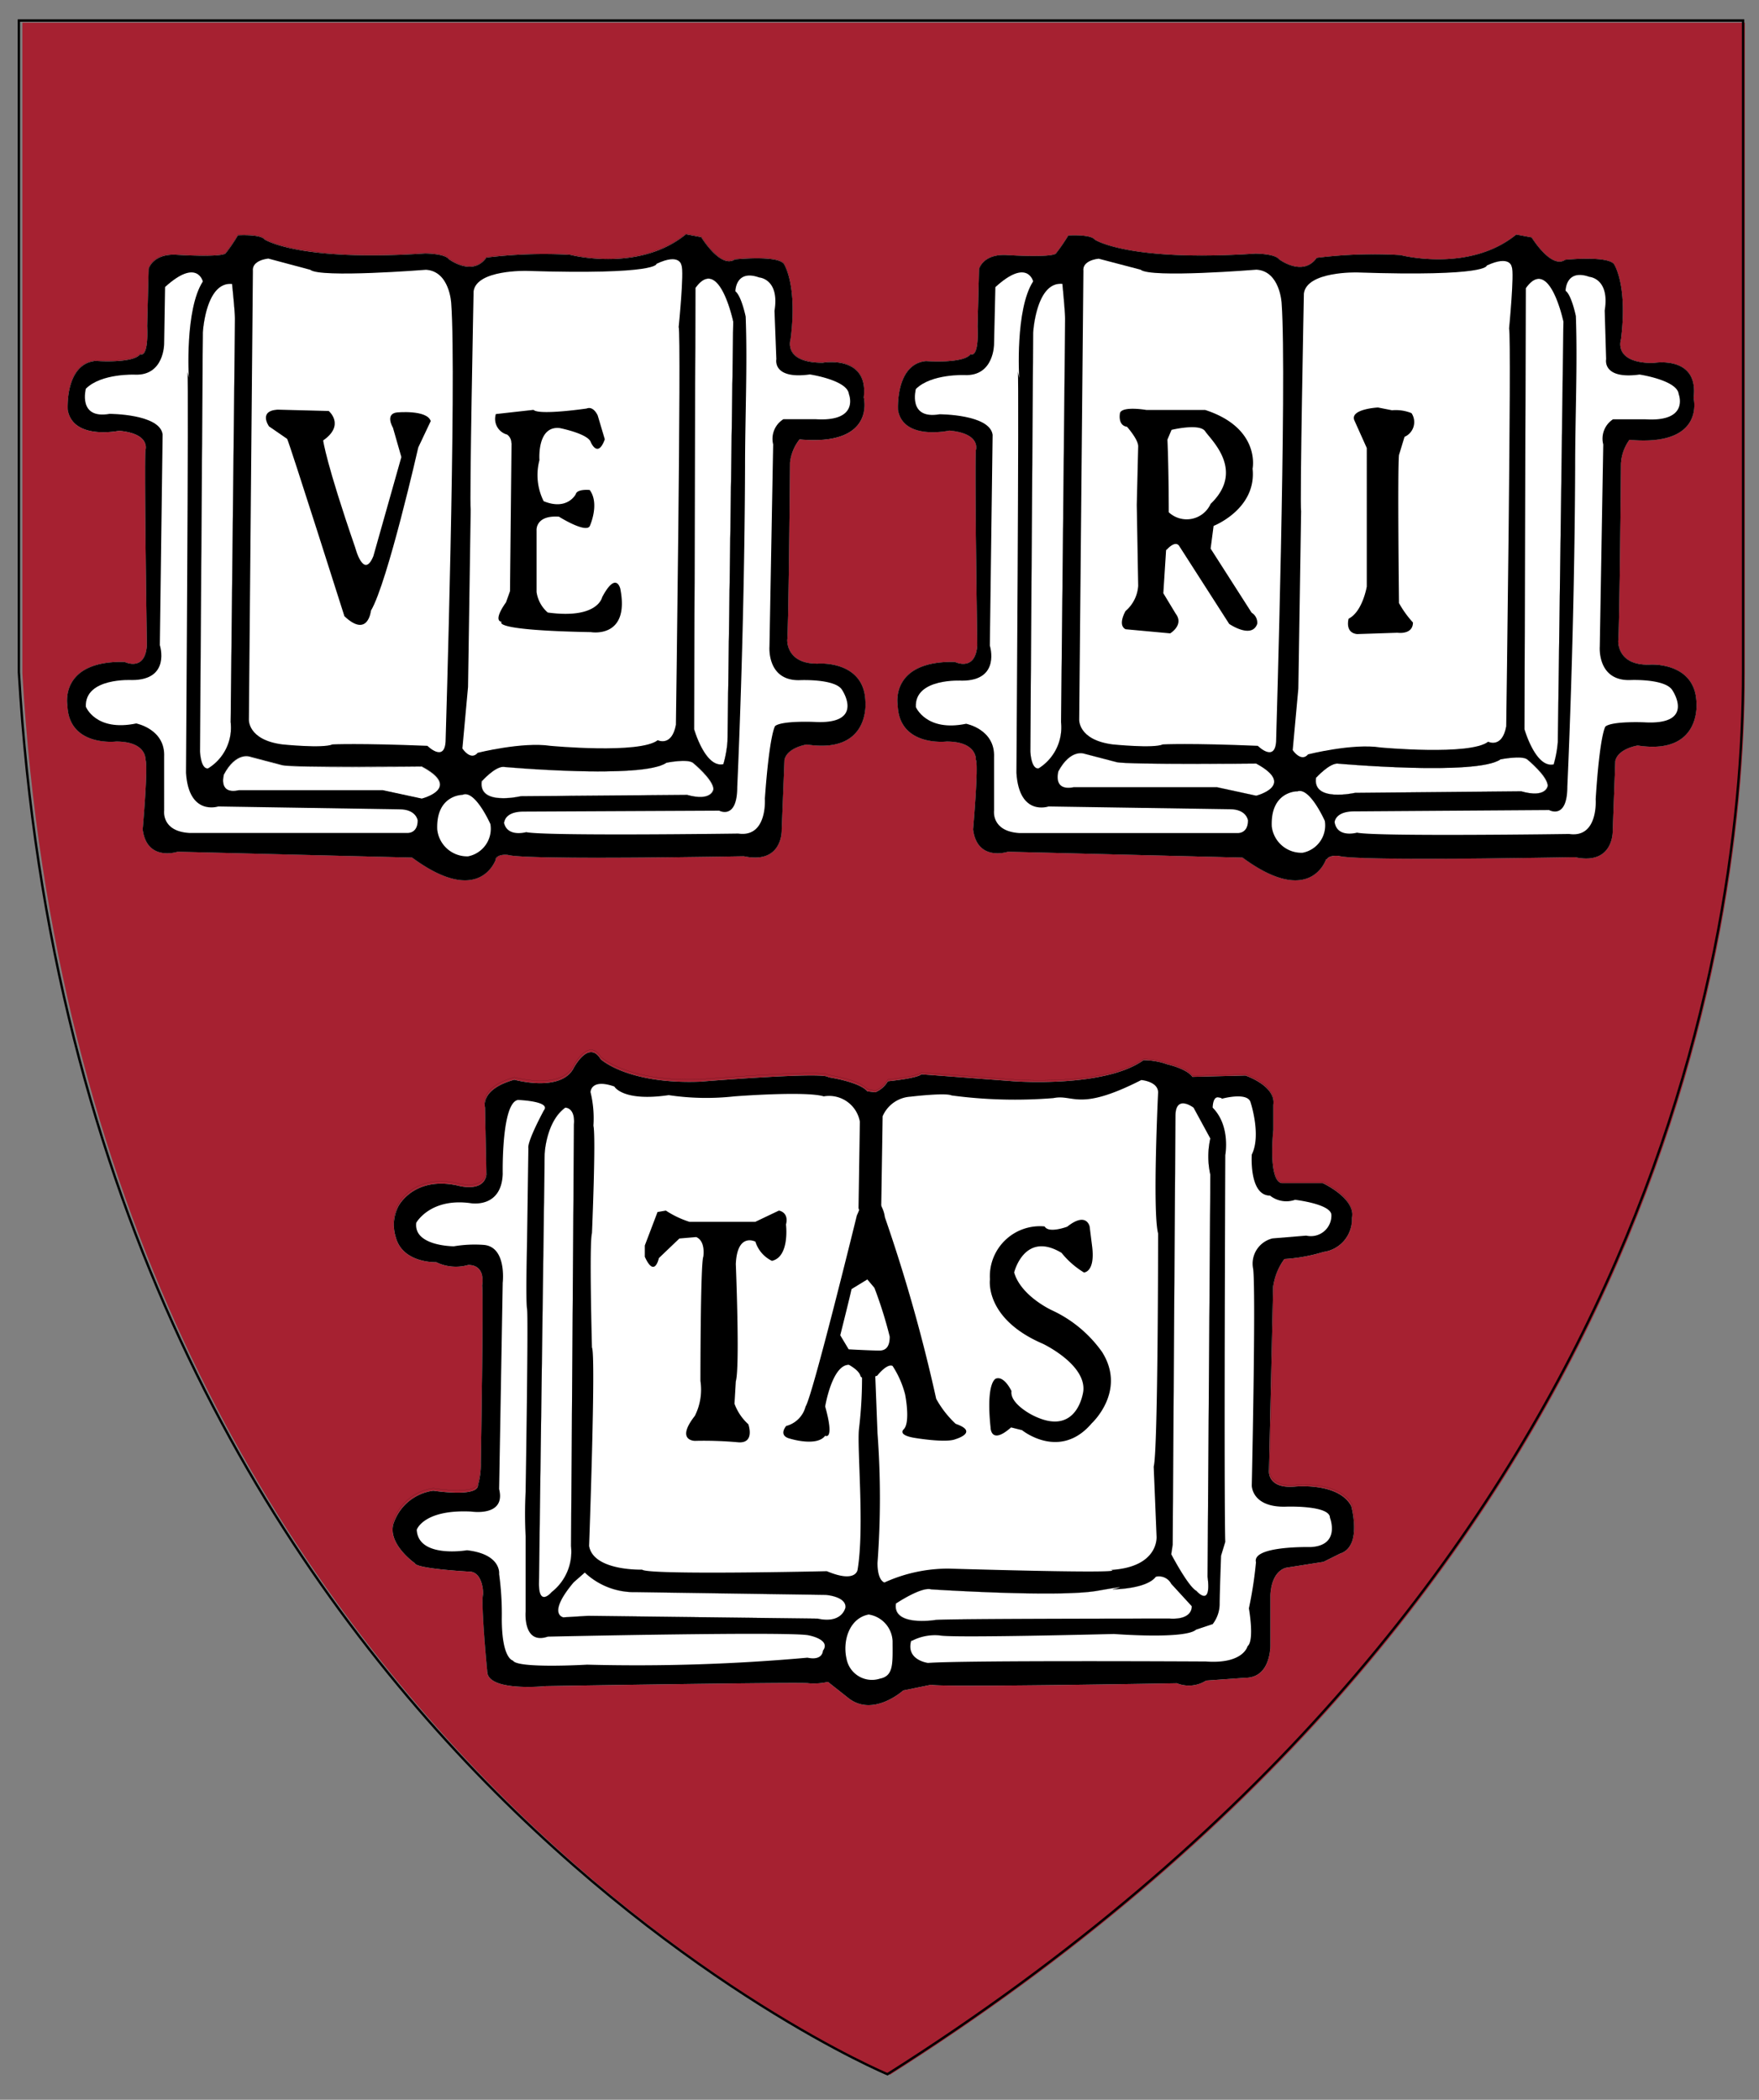 <svg id="Layer_1" data-name="Layer 1" xmlns="http://www.w3.org/2000/svg" viewBox="0 0 171.45 204.62"><rect x="0" y="0" width="171.45" height="204.62" fill="#808080" stroke="none"/><defs><style>.cls-1{fill:#a62131;}.cls-2,.cls-4,.cls-5{fill:none;stroke:#000;}.cls-2{stroke-width:0.23px;}.cls-3{fill:#fff;}.cls-4{stroke-width:0.01px;}.cls-5{stroke-width:0.01px;}</style></defs><title>harvard_shield</title><path class="cls-1" d="M2.18,2.21h167.9V65.63c0,29.06-10.82,90.69-83.32,136.55,0,0-78.56-32.81-84.58-136.55Z"/><path class="cls-2" d="M1.84,2H169.9V65.51c0,29.07-10.83,90.73-83.4,136.62,0,0-78.64-32.83-84.66-136.62Z"/><path class="cls-3" d="M129.26,83.71s-1.49,4.77-8.15-.14L98.25,83s-3,1-3.4-2.17c0,0,.55-6.25.27-6.8,0,0,.14-1.77-2.86-1.77,0,0-4.62.55-4.76-3.54,0,0-.81-4.35,5.58-4.21,0,0,2,1,2.18-1.64,0,0-.27-17.69-.14-19,0,0,.55-1.63-2.59-1.91,0,0-4.48,1-5-2,0,0-.27-4.49,2.73-4.77,0,0,3.67.28,4.35-.68,0,0,.82.54.68-2.71l.14-5.59s.39-1.49,2.71-1.35c0,0,4.22.27,4.77-.14a18,18,0,0,0,1.22-1.77s2.18-.14,2.58.41c0,0,3.27,2.18,15.65,1.36,0,0,1.91,0,2.31.55,0,0,2.32,1.76,3.67-.14a44.57,44.57,0,0,1,8.16-.27s6.68,1.76,11.29-2l1.5.28s1.91,3.12,3.27,2.18c0,0,4.08-.41,4.75.41,0,0,1.36,2,.68,7.35,0,0-.8,2.3,3.14,2.3,0,0,4.49-.82,3.94,3.4,0,0,1.22,4.76-6.25,4.08a4.32,4.32,0,0,0-.83,2.32s-.13,15.5-.26,17.28c0,0-.14,2.45,3.12,2.31,0,0,4.36-.28,4.5,3.67,0,0,.54,5.17-5.72,4.21,0,0-1.9.28-2.19,1.5l-.25,6.8s.12,3.4-3.68,2.58c-.54,0-21.22.42-23-.12,0,0-1-.14-1.23.4"/><path class="cls-3" d="M85.32,106.44a2.53,2.53,0,0,0,1.22-1.07s2.86-.28,3.27-.68l9,.68s8.84.67,12.65-2.06a7,7,0,0,1,2.32.41s1.9.42,2.44,1.22l5.17-.13s3,1,2.72,2.86v2.45s-.55,4.9.81,5.17h4s3.26,1.5,2.85,3.4A3.2,3.2,0,0,1,129,122a16.46,16.46,0,0,1-3.81.69,5.83,5.83,0,0,0-1.1,2.71l-.4,17.83s-.28,1.9,2.58,1.63c0,0,4.21-.41,5.44,1.91,0,0,1.09,3.94-1.08,4.62l-1.63.81-3.55.56s-1.49.13-1.63,2.71v4.75s.14,3.28-2.45,3.28l-3.81.27a3.12,3.12,0,0,1-2.85.26s-23.13.42-23.95.15l-2.72.55s-3,2.72-5.44.67l-1.9-1.5a6.27,6.27,0,0,1-1.9.13c-.55-.13-25.58.28-25.58.28s-5.31.55-5.71-1.23c0,0-.68-6.93-.41-7.76,0,0,0-2-1.22-2.16,0,0-5.31-.27-5.45-.83,0,0-2.86-2-2-4.06a4.73,4.73,0,0,1,3.81-3s4.35.68,4.35-.54a7.37,7.37,0,0,0,.28-2.18s.27-16.19.13-17.28c0,0,.41-2-1.36-2a4.38,4.38,0,0,1-3.12-.27s-3.27.13-3.95-2.45a4,4,0,0,1,.26-3s1.51-3,5.86-2c0,0,2.45.69,2.72-1.07l-.13-6.55s-.55-1.76,2.85-2.71c0,0,4.36,1.22,5.71-1,0,0,1.5-3,2.71-1,0,0,2.6,2.45,9.67,2.19,0,0,12.25-1,12.52-.43,0,0,3,.43,3.8,1.37Z"/><path class="cls-3" d="M48.34,83.71s-1.51,4.77-8.17-.14L17.32,83s-3,1-3.41-2.17c0,0,.55-6.25.27-6.8,0,0,.14-1.77-2.86-1.77,0,0-4.61.55-4.75-3.53,0,0-.82-4.37,5.58-4.22,0,0,2,1,2.17-1.64,0,0-.27-17.68-.14-19,0,0,.55-1.61-2.58-1.89,0,0-4.49.94-5-2.05,0,0-.27-4.48,2.71-4.76,0,0,3.68.28,4.36-.66,0,0,.82.52.68-2.74l.14-5.58s.41-1.49,2.71-1.36c0,0,4.23.27,4.78-.13a15.32,15.32,0,0,0,1.21-1.77s2.19-.13,2.59.4c0,0,3.26,2.19,15.65,1.37,0,0,1.9,0,2.31.55,0,0,2.31,1.76,3.67-.15a45.9,45.9,0,0,1,8.16-.27s6.66,1.77,11.29-2l1.49.28s1.9,3.11,3.28,2.17c0,0,4.07-.42,4.76.41,0,0,1.36,2,.67,7.35,0,0-.81,2.31,3.13,2.31,0,0,4.49-.81,4,3.39,0,0,1.23,4.76-6.26,4.08A4.38,4.38,0,0,0,77,45.08s-.13,15.5-.27,17.28c0,0-.13,2.43,3.13,2.31,0,0,4.36-.29,4.49,3.67,0,0,.54,5.17-5.71,4.21,0,0-1.91.28-2.18,1.5l-.27,6.8s.14,3.4-3.68,2.59c-.54,0-21.21.4-23-.13,0,0-.95-.14-1.21.4"/><path d="M129.26,83.71s-1.49,4.77-8.15-.14L98.25,83s-3,1-3.4-2.17c0,0,.55-6.25.27-6.8,0,0,.14-1.77-2.86-1.77,0,0-4.62.55-4.76-3.54,0,0-.81-4.35,5.58-4.21,0,0,2,1,2.18-1.64,0,0-.27-17.69-.14-19,0,0,.55-1.63-2.59-1.91,0,0-4.48,1-5-2,0,0-.27-4.49,2.73-4.77,0,0,3.67.28,4.35-.68,0,0,.82.54.68-2.71l.14-5.59s.39-1.49,2.71-1.35c0,0,4.22.27,4.77-.14a18,18,0,0,0,1.22-1.77s2.18-.14,2.58.41c0,0,3.27,2.18,15.65,1.36,0,0,1.91,0,2.31.55,0,0,2.32,1.76,3.67-.14a44.57,44.57,0,0,1,8.16-.27s6.68,1.76,11.29-2l1.5.28s1.91,3.12,3.27,2.18c0,0,4.08-.41,4.75.41,0,0,1.36,2,.68,7.35,0,0-.8,2.3,3.14,2.3,0,0,4.49-.82,3.94,3.4,0,0,1.22,4.76-6.25,4.08a4.32,4.32,0,0,0-.83,2.32s-.13,15.5-.26,17.28c0,0-.14,2.45,3.12,2.31,0,0,4.36-.28,4.5,3.67,0,0,.54,5.17-5.72,4.21,0,0-1.9.28-2.19,1.5l-.25,6.8s.12,3.4-3.68,2.58c-.54,0-21.22.42-23-.12,0,0-1-.14-1.23.4"/><path class="cls-4" d="M129.26,83.71s-1.49,4.77-8.15-.13L98.25,83s-3,1-3.4-2.18c0,0,.55-6.25.27-6.8,0,0,.13-1.77-2.86-1.77,0,0-4.63.55-4.76-3.54,0,0-.81-4.35,5.58-4.21,0,0,2,1,2.17-1.64,0,0-.27-17.69-.13-19,0,0,.55-1.63-2.59-1.91,0,0-4.49,1-5-2,0,0-.27-4.5,2.72-4.77,0,0,3.67.27,4.35-.68,0,0,.83.54.68-2.72l.15-5.58s.39-1.5,2.71-1.35c0,0,4.22.27,4.77-.15a17.54,17.54,0,0,0,1.22-1.76s2.18-.14,2.58.41c0,0,3.27,2.17,15.65,1.35,0,0,1.91,0,2.31.55,0,0,2.32,1.77,3.67-.13a43.32,43.32,0,0,1,8.16-.27s6.68,1.76,11.3-2l1.5.27s1.9,3.13,3.26,2.18c0,0,4.08-.4,4.75.41,0,0,1.36,2,.69,7.35,0,0-.81,2.31,3.13,2.31,0,0,4.49-.82,3.94,3.39,0,0,1.22,4.77-6.25,4.09a4.34,4.34,0,0,0-.82,2.32s-.13,15.5-.27,17.27c0,0-.14,2.45,3.13,2.32,0,0,4.36-.28,4.5,3.67,0,0,.53,5.17-5.73,4.21,0,0-1.9.28-2.18,1.5l-.26,6.8s.12,3.41-3.67,2.59c-.54,0-21.23.41-23-.13C130.49,83.31,129.53,83.18,129.26,83.71Z"/><path class="cls-3" d="M103.55,27.66s.27,2.72.27,3.41-.4,39.31-.4,39.31a4.71,4.71,0,0,1-2.17,4.49s-.69.27-.82-1.64l.27-40.8s.27-5,2.85-4.77"/><path class="cls-5" d="M103.56,27.65s.26,2.73.26,3.42-.39,39.31-.39,39.31a4.72,4.72,0,0,1-2.18,4.49s-.69.27-.83-1.63l.28-40.81S101,27.38,103.56,27.65Z"/><path class="cls-3" d="M99.07,75.27s.27-38.36.14-39,.13.56.13.56-.41-6.68,1.36-9.41c0,0-.55-2.3-3.68.56l-.13,5.57s0,3.13-2.86,3c0,0-3.26-.14-4.76,1.36,0,0-.82,3,2.31,2.46,0,0,4.9,0,5.17,2l-.27,20.54s1.09,3.42-2.71,3.42c0,0-4.64-.29-4.5,2.57,0,0,1,2.44,4.9,1.63,0,0,2.85.54,2.72,3.27V79s-.28,2,2.45,2.18h21.22s1.08.13,1.08-1.23c0,0-.13-1.09-1.76-1.09l-17.68-.27s-2.86,1-3.13-3.27"/><path class="cls-3" d="M103.15,75.21s-.55,1.9,1.49,1.51h14l3.8.82s3.94-1,0-3.13c0,0-12.51.12-13.6-.14l-3.14-.82s-1.35-.54-2.57,1.76"/><path class="cls-5" d="M103.15,75.21s-.55,1.91,1.49,1.51h14l3.8.83s4-1,0-3.15c0,0-12.51.13-13.6-.13l-3.14-.82S104.37,72.91,103.15,75.21Z"/><path class="cls-3" d="M126.41,77.12s-2.59,0-2.45,3.41a2.91,2.91,0,0,0,3,2.57A2.71,2.71,0,0,0,129.13,80s-1.5-3.4-2.72-2.86"/><path class="cls-3" d="M128.31,75.76s1.23-1.35,2.05-1.35c0,0,13.6,1.22,15.9-.41,0,0,2.05-.41,2.6,0,0,0,2,1.63,2,2.58,0,0-.13,1.23-2.58.53l-16.19.15s-4.23.95-3.81-1.5"/><path class="cls-5" d="M128.31,75.76s1.22-1.36,2-1.36c0,0,13.61,1.22,15.91-.41,0,0,2.05-.4,2.6,0,0,0,2,1.63,2,2.59,0,0-.14,1.24-2.59.54l-16.2.15S127.89,78.21,128.31,75.76Z"/><path class="cls-3" d="M130.08,80.17s0-1.1,1.91-1.1l19-.13s1.78,1,1.78-2.3c0,0,.7-14.83.76-31.16,0-4.86.24-10,.07-14.68,0,0-.42-2.05-1-2.46,0,0,0-2.18,2.32-1.36,0,0,2,.14,1.49,3.28l.14,4.74s-.41,2,3.26,1.5c0,0,3.67.55,3.81,1.9,0,0,1.09,2.74-3.26,2.46h-3.14a2.25,2.25,0,0,0-.95,2.45L155.93,63s-.28,3.39,3,3.27c0,0,3.39-.15,4.08,1,0,0,2.32,3.4-2.72,3.12,0,0-3.13-.14-3.81.41,0,0-.54.68-.95,7.08,0,0,.28,3.81-2.58,3.39,0,0-18.92.27-20.68-.13,0,0-1.91.55-2.18-1"/><path class="cls-3" d="M105.6,26.42l-.41,43.68s-.14,2,3.26,2.44c0,0,4,.41,4.89,0,0,0,2.6-.14,9.26.14,0,0,1.64,1.64,1.78-.41,0,0,1.07-35.36.54-42.72,0,0-.15-3.13-2.45-3.27,0,0-10.34.84-11.3,0l-4.08-1.07s-1.63.13-1.49,1.21"/><path class="cls-3" d="M127.09,28.61s-.41,20.54-.27,21.22l-.27,17.27-.55,6s.82,1.22,1.5.41c0,0,4.35-1.1,7.07-.67,0,0,8.71.81,10.48-.56,0,0,1.36.68,1.76-1.5,0,0,.54-38.08.28-38.76,0,0,.53-5.46.26-6,0,0-.12-1.22-2.44-.14,0,0,.26,1.1-12.65.67,0,0-4.9-.13-5.17,2.06"/><path class="cls-3" d="M148.72,28.07l-.13,43s1.09,3.82,2.85,3.42a11.23,11.23,0,0,0,.4-2.19l.55-40.95s-1.37-6.52-3.67-3.26"/><path class="cls-5" d="M148.72,28.06l-.13,43s1.09,3.83,2.85,3.42a11.39,11.39,0,0,0,.41-2.18l.54-41S151,24.81,148.72,28.06Z"/><path d="M132,40.94c-.41-1.09,2.31-1.23,2.31-1.23l1.37.27a4.07,4.07,0,0,1,1.9.28,1.57,1.57,0,0,1-.68,2.31l-.54,1.77c-.15,1.5,0,14.43,0,14.43a10,10,0,0,0,1.36,1.89c0,1.23-1.51,1-1.51,1l-3.93.13c-1.23-.13-.83-1.5-.83-1.5,1.36-.68,1.77-3.13,1.77-3.13V43.66Z"/><path d="M113.79,42.84c.13,3,.13,7.08.13,7.08A2.56,2.56,0,0,0,118,49.1c3.4-3.26,0-6.26-.53-7.07s-3.28-.14-3.28-.14Zm-.13,10.75-.27,4.22,1.21,2c.83,1.09-.54,1.91-.54,1.91l-4.35-.4c-.81-.42,0-1.78,0-1.78a3.54,3.54,0,0,0,1.23-2.45l-.14-7.89.14-5.71c0-.68-1.09-1.9-1.09-1.9-.95-.14-.68-1.36-.68-1.36.27-.68,2.57-.28,2.57-.28h5.73c5.44,1.77,4.62,5.72,4.62,5.72.41,3.94-3.8,5.58-3.8,5.58L118,53.46l4,6.25a1.13,1.13,0,0,1,.54,1.09c-.54,1.5-2.73,0-2.73,0l-4.89-7.62c-.41-.55-1.22.41-1.22.41"/><path d="M85.32,106.44a2.53,2.53,0,0,0,1.22-1.07s2.86-.28,3.27-.68l9,.68s8.84.67,12.65-2.06a7,7,0,0,1,2.32.41s1.9.42,2.44,1.22l5.17-.13s3,1,2.72,2.86v2.45s-.55,4.9.81,5.17h4s3.26,1.5,2.85,3.4A3.2,3.2,0,0,1,129,122a16.46,16.46,0,0,1-3.81.69,5.83,5.83,0,0,0-1.1,2.71l-.4,17.83s-.28,1.9,2.58,1.63c0,0,4.21-.41,5.44,1.91,0,0,1.09,3.94-1.08,4.62l-1.63.81-3.55.56s-1.49.13-1.63,2.71v4.75s.14,3.28-2.45,3.28l-3.81.27a3.12,3.12,0,0,1-2.85.26s-23.13.42-23.95.15l-2.72.55s-3,2.72-5.44.67l-1.9-1.5a6.27,6.27,0,0,1-1.9.13c-.55-.13-25.58.28-25.58.28s-5.31.55-5.71-1.23c0,0-.68-6.93-.41-7.76,0,0,0-2-1.22-2.16,0,0-5.31-.27-5.45-.83,0,0-2.86-2-2-4.06a4.73,4.73,0,0,1,3.81-3s4.35.68,4.35-.54a7.37,7.37,0,0,0,.28-2.18s.27-16.19.13-17.28c0,0,.41-2-1.36-2a4.38,4.38,0,0,1-3.12-.27s-3.27.13-3.95-2.45a4,4,0,0,1,.26-3s1.51-3,5.86-2c0,0,2.45.69,2.72-1.07l-.13-6.55s-.55-1.76,2.85-2.71c0,0,4.36,1.22,5.71-1,0,0,1.5-3,2.71-1,0,0,2.6,2.45,9.67,2.19,0,0,12.25-1,12.52-.43,0,0,3,.43,3.8,1.37Z"/><path class="cls-4" d="M85.32,106.28a2.55,2.55,0,0,0,1.22-1.08s2.86-.28,3.27-.69l9,.69s8.84.68,12.65-2a7,7,0,0,1,2.32.41s1.9.41,2.43,1.21l5.19-.13s3,1,2.71,2.87V110s-.54,4.9.81,5.17h4s3.26,1.5,2.86,3.41a3.21,3.21,0,0,1-2.72,3.26,16.57,16.57,0,0,1-3.81.68,5.84,5.84,0,0,0-1.1,2.72l-.4,17.83s-.28,1.89,2.58,1.63c0,0,4.21-.41,5.45,1.9,0,0,1.09,3.95-1.09,4.63L129,152l-3.55.55s-1.49.14-1.62,2.71V160s.13,3.27-2.45,3.27l-3.81.27a3.16,3.16,0,0,1-2.86.27s-23.13.41-23.95.13l-2.73.55s-3,2.72-5.43.67l-1.91-1.5a6.77,6.77,0,0,1-1.9.15c-.54-.15-25.57.27-25.57.27s-5.31.55-5.72-1.22c0,0-.67-6.94-.41-7.77,0,0,0-2-1.22-2.16,0,0-5.31-.27-5.45-.82,0,0-2.85-2-2-4.08a4.73,4.73,0,0,1,3.82-3s4.35.7,4.35-.55a7.23,7.23,0,0,0,.28-2.16s.26-16.2.13-17.28c0,0,.41-2-1.37-2a4.38,4.38,0,0,1-3.12-.27s-3.27.14-3.94-2.45a3.94,3.94,0,0,1,.26-3s1.5-3,5.85-2c0,0,2.45.68,2.73-1.08l-.14-6.54s-.55-1.76,2.86-2.72c0,0,4.35,1.23,5.71-1,0,0,1.49-3,2.71-1,0,0,2.6,2.46,9.67,2.2,0,0,12.25-1,12.51-.43,0,0,3,.43,3.81,1.38Z"/><path class="cls-3" d="M88.86,159.91a4.88,4.88,0,0,1,2.72-.54c1.1.27,17-.14,17-.14s6.93.54,8-.42l1.62-.54a3.24,3.24,0,0,0,.68-1.89c0-1.1.14-4.78.14-4.78l.41-1.35s-.14-1.36,0-37.69c0,0,.54-2.84-1.23-4.62,0,0,0-1.08.54-1s.28.15.28.15,2.45-.7,2.85.26c0,0,1.1,3.25.14,5.16,0,0-.28,4,1.78,4a2.56,2.56,0,0,0,2.44.41s3.54.41,3.54,1.49a2,2,0,0,1-2.45,2l-3.28.27a2.53,2.53,0,0,0-1.89,3c.27,2.59-.14,21.09-.14,21.09s0,2.18,3.41,2.05c0,0,4.21-.14,4.21,1.08,0,0,1.08,2.72-1.9,2.86,0,0-5.72-.14-5.31,1.48a38.81,38.81,0,0,1-.69,4.49s.56,3.14-.13,3.69c0,0-.4,1.76-4.07,1.49,0,0-23.4-.13-27.08.14,0,0-2.18-.27-1.63-2.18"/><path class="cls-3" d="M84.65,157.33A2.75,2.75,0,0,1,87,159.91c0,2.17.13,3.4-1.23,3.67a2.52,2.52,0,0,1-3.25-1.9c-.42-1.77.26-4,2.17-4.35"/><path class="cls-3" d="M87.36,156.24s2.45-1.64,3.4-1.36c0,0,12.38.81,16.2.14s1.49-.14,1.49-.14,3.27,0,4.21-1.23a1.35,1.35,0,0,1,1.5.69l2,2.18s.16,1.35-2.16,1.21c0,0-22.18,0-22.86.14,0,0-4.21.67-3.81-1.63"/><path class="cls-5" d="M87.36,156.24s2.45-1.64,3.4-1.36c0,0,12.38.81,16.2.14s1.49-.14,1.49-.14,3.27,0,4.22-1.24a1.36,1.36,0,0,1,1.5.69l2,2.19s.15,1.35-2.17,1.21c0,0-22.18,0-22.86.14C91.17,157.87,87,158.54,87.36,156.24Z"/><path class="cls-3" d="M55.13,107.94s.95,0,.81,1.64l-.28,41.08a5,5,0,0,1-1.89,4.49s-1.24,1.49-1.24-.81l.56-41.91s.13-3.13,2-4.49"/><path class="cls-5" d="M55.13,107.94s.95,0,.82,1.63l-.29,41.09a5,5,0,0,1-1.9,4.49s-1.23,1.5-1.23-.81l.55-41.91S53.21,109.3,55.13,107.94Z"/><path class="cls-3" d="M53,108.22s-1.63,3-1.5,3.68l-.13,9.1s-.14,5.85,0,6.54-.14,17.82-.14,17.82a43.49,43.49,0,0,0,0,4.35v7.34s-.28,3.27,2.17,2.44c0,0,23.95-.53,25.45-.12,0,0,2.17.4,1.36,1.49,0,0,0,1-1.51.68a186.47,186.47,0,0,1-21.48.68s-6.81.4-7.22-.4c0,0-1.09-.14-1.09-4.09a28.42,28.42,0,0,0-.26-4.34s.26-1.93-3.13-2.32c0,0-4.76.82-4.9-2,0,0,.67-2,5.31-1.77,0,0,3.4.54,2.72-2.19L49,125s.42-3.55-1.9-3.69a12.27,12.27,0,0,0-2.86.14s-3.94,0-3.67-2.29c0,0,1.36-2.46,5.31-1.91,0,0,3,.54,3.12-2.85,0,0-.14-6.95,1.49-7.21,0,0,3.41.12,2.46,1.08"/><path class="cls-3" d="M57,153.24a7,7,0,0,0,5,1.91l18.48.27s2,.14,1.93,1.22c0,0-.29,1.63-2.73,1.09l-22.32-.27-2.45.15s-1.63-.28,1-3.41Z"/><path class="cls-5" d="M57,153.24a7,7,0,0,0,5,1.91l18.49.27s2,.14,1.92,1.22c0,0-.29,1.64-2.72,1.1l-22.33-.27-2.45.14s-1.63-.28,1-3.41Z"/><path class="cls-3" d="M114.16,151.46s1.64,3.14,2.45,3.57c0,0,1.5,1.75,1.09-1.38l.27-39.18a8.1,8.1,0,0,1,0-3.53l-1.63-3s-1.77-1.36-1.77.82l-.27,41.77Z"/><path class="cls-5" d="M114.16,151.47s1.64,3.13,2.46,3.56c0,0,1.49,1.76,1.09-1.38l.27-39.19a8,8,0,0,1,0-3.52l-1.64-3s-1.77-1.36-1.77.82l-.27,41.77Z"/><path class="cls-3" d="M84,132.84a42.26,42.26,0,0,1-.27,6.37c-.22,1.73.55,9.67-.14,13.75,0,0-.12,1.36-3,.15,0,0-17.41.4-18-.15,0,0-4.75.15-5.17-2.31,0,0,.68-18.64.28-19.33,0,0-.28-10.2,0-11.15,0,0,.4-9.38.14-10.47a10.7,10.7,0,0,0-.28-3.27s0-1.36,2.32-.55c0,0,.8,1.5,5.3.84a24.84,24.84,0,0,0,6.4.12s6.93-.54,8.71,0a3.05,3.05,0,0,1,3.52,2.46l-.13,8.43.81,2.72,1-.67.4-2,.14-9a3.16,3.16,0,0,1,2.72-1.91s3.4-.41,4-.12a46.47,46.47,0,0,0,9.92.26c2-.41,2.44,1.36,8.57-1.76,0,0,1.64.13,1.64,1.21,0,0-.56,11.58,0,13.74,0,0,0,21.22-.43,22.72l.28,6.8s.27,3-4.48,3.27c0,0,3,.41-15.79-.13a15,15,0,0,0-6.25,1.35s-.68-.13-.68-1.9a85.42,85.42,0,0,0,0-12.66l-.27-6.93Z"/><path d="M71.72,123.18s.41,10.07,0,11.43l-.13,2.18a5,5,0,0,0,1.35,2s.69,1.9-1,1.76a36.87,36.87,0,0,0-4.21-.14s-1.91,0,0-2.44a5.7,5.7,0,0,0,.54-3.4s0-11.43.28-12.1c0,0,.26-1.51-.69-1.92l-1.64.14-2,1.91s-.41,2-1.37-.13v-1.1l1.24-3.26.81-.14a9.48,9.48,0,0,0,2.31,1.1h6.4l2.31-1.1s1,.14.69,1.36c0,0,.39,3.14-1.37,3.54A3.11,3.11,0,0,1,73.63,121s-1.77-.94-1.91,2.18"/><path d="M101.78,119.51a4.88,4.88,0,0,0-5.29,5.17s-.56,3.82,5.16,6.27c0,0,4.22,2,3.94,4.61,0,0-.54,4.63-5,2.32,0,0-2.18-1.1-2-2.32,0,0-.69-1.5-1.51-1.22,0,0-1,.26-.53,4.76,0,0,0,1.77,2,0l1.07.27s3.68,3,6.8-.68c0,0,3.41-3.13,1-6.94a12.31,12.31,0,0,0-4.9-4.07s-3-1.37-3.67-3.68c0,0,1-4.09,4.62-1.91a8.36,8.36,0,0,0,2.18,1.91s1.09,0,.81-2.46l-.25-2s-.28-1.51-2.19,0c0,0-1.77.67-2.18,0"/><path d="M83,125.62c-.14.69-1.1,4.5-1.1,4.5l.82,1.37s2.18.12,3,.12,1-.66,1-1.36a40.85,40.85,0,0,0-1.49-4.75l-.69-.82Zm2.17-9a3.17,3.17,0,0,1,1.08,2,158.37,158.37,0,0,1,5,17.69,9.76,9.76,0,0,0,1.9,2.44c2.32.81,0,1.49,0,1.49-.95.41-4.07-.13-4.07-.13-1.64-.29-1-.82-1-.82.69-.68.14-3.41.14-3.41A9.34,9.34,0,0,0,87,133.11c-.55-.27-1.5.95-1.5.95s-1.49.55-1.64,0S82.74,133,82.74,133c-1.64,0-2.31,4.06-2.31,4.06.95,3.4,0,2.85,0,2.85-.81,1.1-3.41.29-3.41.29-1.22-.29-.39-1.24-.39-1.24a2.64,2.64,0,0,0,1.89-1.9c.68-1,5-18.63,5-18.63.42-.82.68-2.45,1.64-1.77"/><path d="M48.34,83.71s-1.51,4.77-8.17-.14L17.32,83s-3,1-3.41-2.17c0,0,.55-6.25.27-6.8,0,0,.14-1.77-2.86-1.77,0,0-4.61.55-4.75-3.53,0,0-.82-4.37,5.58-4.22,0,0,2,1,2.17-1.64,0,0-.27-17.68-.14-19,0,0,.55-1.61-2.58-1.89,0,0-4.49.94-5-2.05,0,0-.27-4.48,2.71-4.76,0,0,3.68.28,4.36-.66,0,0,.82.52.68-2.74l.14-5.58s.41-1.49,2.71-1.36c0,0,4.23.27,4.78-.13a15.32,15.32,0,0,0,1.21-1.77s2.19-.13,2.59.4c0,0,3.26,2.19,15.65,1.37,0,0,1.9,0,2.31.55,0,0,2.31,1.76,3.67-.15a45.9,45.9,0,0,1,8.16-.27s6.66,1.77,11.29-2l1.49.28s1.9,3.11,3.28,2.17c0,0,4.07-.42,4.76.41,0,0,1.36,2,.67,7.35,0,0-.81,2.31,3.13,2.31,0,0,4.49-.81,4,3.39,0,0,1.23,4.76-6.26,4.08A4.38,4.38,0,0,0,77,45.08s-.13,15.5-.27,17.28c0,0-.13,2.43,3.13,2.31,0,0,4.36-.29,4.49,3.67,0,0,.54,5.17-5.71,4.21,0,0-1.91.28-2.18,1.5l-.27,6.8s.14,3.4-3.68,2.59c-.54,0-21.21.4-23-.13,0,0-.95-.14-1.21.4"/><path class="cls-4" d="M48.34,83.71s-1.51,4.77-8.17-.14L17.31,83s-3,1-3.4-2.18c0,0,.55-6.25.27-6.8,0,0,.14-1.77-2.86-1.77,0,0-4.62.56-4.75-3.53,0,0-.82-4.37,5.58-4.22,0,0,2,1,2.17-1.63,0,0-.28-17.69-.14-19.06,0,0,.55-1.62-2.58-1.89,0,0-4.5.94-5-2.05,0,0-.28-4.49,2.71-4.76,0,0,3.67.27,4.36-.67,0,0,.82.53.68-2.73l.14-5.58s.4-1.5,2.71-1.36c0,0,4.22.27,4.77-.14a14.68,14.68,0,0,0,1.22-1.76s2.18-.14,2.59.4c0,0,3.26,2.18,15.65,1.36,0,0,1.9,0,2.31.55,0,0,2.31,1.77,3.67-.14a44.57,44.57,0,0,1,8.16-.27s6.66,1.76,11.29-2l1.5.28s1.9,3.12,3.27,2.17c0,0,4.07-.41,4.77.41,0,0,1.35,2,.66,7.35,0,0-.81,2.32,3.13,2.32,0,0,4.5-.82,4,3.38,0,0,1.23,4.77-6.25,4.09A4.32,4.32,0,0,0,77,45.08s-.13,15.5-.26,17.27c0,0-.14,2.45,3.12,2.32,0,0,4.36-.29,4.49,3.68,0,0,.54,5.16-5.71,4.2,0,0-1.9.29-2.18,1.5l-.27,6.8s.15,3.41-3.68,2.6c-.54,0-21.21.39-23-.14C49.55,83.31,48.6,83.18,48.34,83.71Z"/><path class="cls-3" d="M22.62,27.67s.28,2.71.28,3.39-.42,39.32-.42,39.32a4.65,4.65,0,0,1-2.18,4.49s-.67.27-.81-1.63l.28-40.81s.26-5,2.85-4.76"/><path class="cls-5" d="M22.63,27.66s.27,2.72.27,3.4-.41,39.32-.41,39.32a4.68,4.68,0,0,1-2.19,4.5s-.67.27-.81-1.63l.27-40.82S20,27.39,22.63,27.66Z"/><path class="cls-3" d="M18.13,75.27s.27-38.36.14-39,.13.55.13.55-.4-6.66,1.37-9.39c0,0-.55-2.31-3.68.54L16,33.51s0,3.13-2.86,3c0,0-3.27-.14-4.77,1.37,0,0-.81,3,2.31,2.45,0,0,4.9,0,5.17,2l-.27,20.54s1.1,3.4-2.72,3.4c0,0-4.62-.26-4.49,2.6,0,0,.95,2.45,4.91,1.63,0,0,2.85.55,2.72,3.25V79s-.28,2,2.44,2.17H39.62s1.09.14,1.09-1.22c0,0-.14-1.08-1.76-1.08l-17.68-.28s-2.87.95-3.14-3.27"/><path class="cls-3" d="M21.81,75.55S21.27,77.46,23.3,77h14l3.81.82s4-1,0-3.13c0,0-12.52.14-13.61-.13l-3.12-.82s-1.37-.54-2.58,1.77"/><path class="cls-5" d="M21.8,75.55s-.54,1.92,1.49,1.49h14l3.82.82s3.95-1,0-3.13c0,0-12.53.14-13.62-.14,0,0-2.58-.68-3.13-.81C24.38,73.78,23,73.24,21.8,75.55Z"/><path class="cls-3" d="M45.07,77.46s-2.59,0-2.45,3.38a2.93,2.93,0,0,0,3,2.61,2.74,2.74,0,0,0,2.18-3.14s-1.5-3.4-2.72-2.85"/><path class="cls-3" d="M47,76.09s1.22-1.36,2.05-1.36c0,0,13.59,1.23,15.91-.4,0,0,2-.41,2.58,0,0,0,2,1.63,2,2.58,0,0-.13,1.23-2.57.55l-16.2.13s-4.22,1-3.81-1.5"/><path class="cls-5" d="M47,76.09s1.22-1.36,2-1.36c0,0,13.6,1.23,15.92-.4,0,0,2-.41,2.58,0,0,0,2,1.63,2,2.58,0,0-.13,1.24-2.57.55l-16.2.14S46.56,78.54,47,76.09Z"/><path class="cls-3" d="M49.15,80.17s0-1.08,1.89-1.08L70.1,79s1.76.94,1.76-2.31c0,0,.7-14.84.76-31.16,0-4.86.24-10,.06-14.68,0,0-.41-2-1-2.46,0,0,0-2.18,2.32-1.35,0,0,2,.13,1.49,3.25L75.67,35s-.41,2,3.27,1.49c0,0,3.66.55,3.8,1.91,0,0,1.1,2.73-3.25,2.45H76.36a2.25,2.25,0,0,0-1,2.45L75,63s-.28,3.4,3,3.28c0,0,3.4-.15,4.07.94,0,0,2.32,3.41-2.71,3.13,0,0-3.13-.14-3.81.4,0,0-.54.7-1,7.08,0,0,.27,3.81-2.59,3.4,0,0-18.91.26-20.67-.14,0,0-1.91.55-2.18-1"/><path class="cls-3" d="M24.65,26.43,24.26,70.1s-.14,2,3.26,2.44c0,0,3.95.41,4.89,0,0,0,2.58-.13,9.25.14,0,0,1.64,1.63,1.77-.4,0,0,1.09-35.38.55-42.72,0,0-.14-3.13-2.46-3.27,0,0-10.33.82-11.28,0L26.16,25.2s-1.64.13-1.51,1.23"/><path class="cls-3" d="M67.78,28.06l-.13,43s1.09,3.82,2.86,3.41a11,11,0,0,0,.4-2.19l.56-40.95s-1.37-6.53-3.69-3.27"/><path class="cls-5" d="M67.78,28.06l-.13,43s1.09,3.82,2.86,3.41a11,11,0,0,0,.4-2.19l.56-40.95s-1.37-6.53-3.69-3.27"/><path class="cls-5" d="M67.78,28.06l-.13,43s1.09,3.82,2.86,3.41a11,11,0,0,0,.4-2.19l.56-40.95S70.1,24.8,67.78,28.06Z"/><path class="cls-3" d="M46.16,28.43S45.75,49,45.88,49.66l-.26,17.28-.55,6s.81,1.24,1.49.42c0,0,4.36-1.09,7.08-.68,0,0,8.71.82,10.47-.55,0,0,1.36.68,1.77-1.5,0,0,.54-38.08.27-38.77,0,0,.55-5.43.27-6,0,0-.13-1.24-2.43-.15,0,0,.26,1.09-12.66.69,0,0-4.9-.14-5.17,2"/><path d="M42,41l-1.23,2.6s-3,13.19-4.61,15.9c0,0-.28,2.73-2.59.55,0,0-5.31-16.73-5.58-17.28l-1.77-1.22s-1.07-1.5.82-1.63l5,.13s1.63,1.36-.54,2.87c0,0,.27,2.18,3.13,10.46,0,0,.81,3.13,1.76.82l2.73-9.66-.82-2.86s-.82-1.36.41-1.49c0,0,2.86-.27,3.26.81"/><path d="M49.86,43.19l-.15,14.42-.39,1.09S48,60.46,48.9,60.6c0,0-1.21.82,8.7,1,0,0,3.82.67,2.86-4.23,0,0-.4-1.76-1.77.83,0,0-.41,2.16-5.3,1.49a3.25,3.25,0,0,1-1.09-2v-6s-.14-1.5,2.18-1.34c0,0,2.58,1.62,3,.93,0,0,1-2.17,0-3.53,0,0-1.23-.13-1.36.41,0,0-.82,1.63-3.13.68a5.69,5.69,0,0,1-.41-4s-.27-3.4,2-3.12c0,0,2.72.54,3,1.36,0,0,.68,1.64,1.37-.27l-.69-2.32s-.4-.95-1.08-.68c0,0-4.63.68-5.18.13l-3.67.41a1.58,1.58,0,0,0,1.1,2,1,1,0,0,1,.41.82"/></svg>